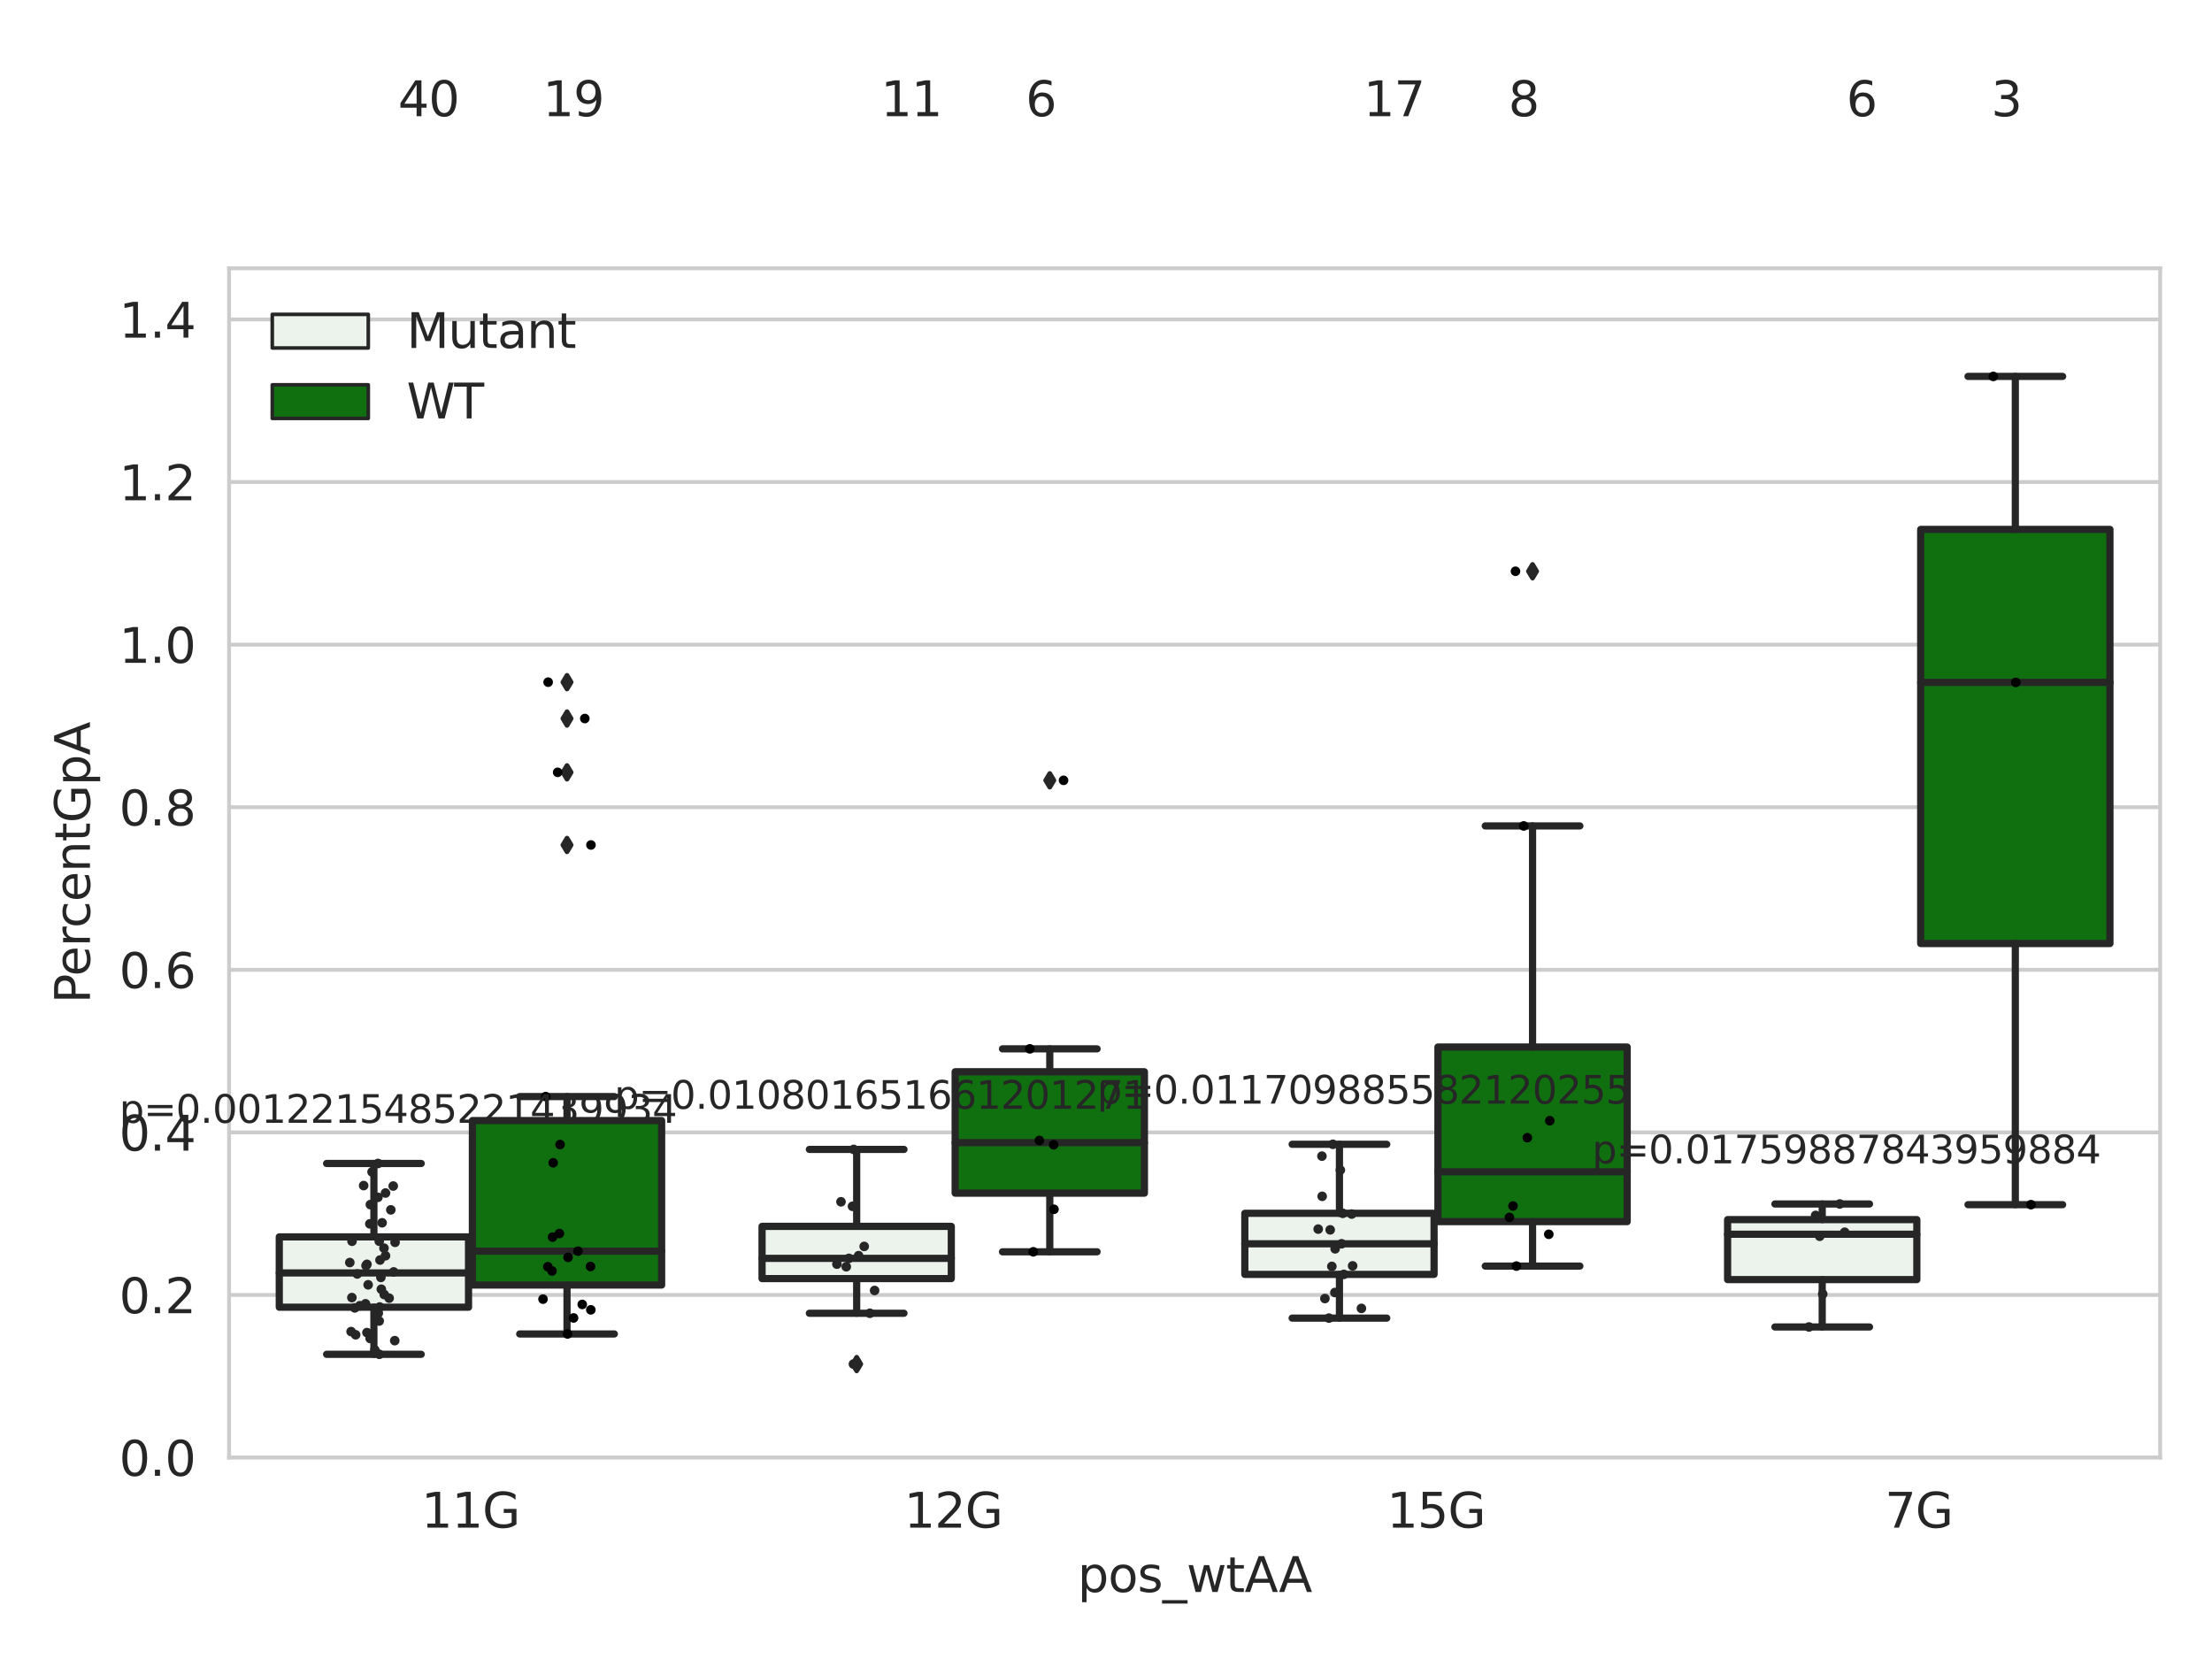 <?xml version="1.0" encoding="utf-8" standalone="no"?>
<!DOCTYPE svg PUBLIC "-//W3C//DTD SVG 1.1//EN"
  "http://www.w3.org/Graphics/SVG/1.1/DTD/svg11.dtd">
<svg xmlns:xlink="http://www.w3.org/1999/xlink" width="460.8pt" height="345.6pt" viewBox="0 0 460.8 345.6" xmlns="http://www.w3.org/2000/svg" version="1.1">
 <defs>
  <style type="text/css">*{stroke-linejoin: round; stroke-linecap: butt}</style>
 </defs>
 <g id="figure_1">
  <g id="patch_1">
   <path d="M 0 345.6 
L 460.8 345.6 
L 460.8 0 
L 0 0 
z
" style="fill: #ffffff"/>
  </g>
  <g id="axes_1">
   <g id="patch_2">
    <path d="M 47.72 303.64 
L 450 303.64 
L 450 55.89 
L 47.72 55.89 
z
" style="fill: #ffffff"/>
   </g>
   <g id="matplotlib.axis_1">
    <g id="xtick_1">
     <g id="text_1">
      <!-- 11G -->
      <g style="fill: #262626" transform="translate(87.768 318.238)scale(0.1 -0.1)">
       <defs>
        <path id="DejaVuSans-31" d="M 794 531 
L 1825 531 
L 1825 4091 
L 703 3866 
L 703 4441 
L 1819 4666 
L 2450 4666 
L 2450 531 
L 3481 531 
L 3481 0 
L 794 0 
L 794 531 
z
" transform="scale(0.016)"/>
        <path id="DejaVuSans-47" d="M 3809 666 
L 3809 1919 
L 2778 1919 
L 2778 2438 
L 4434 2438 
L 4434 434 
Q 4069 175 3628 42 
Q 3188 -91 2688 -91 
Q 1594 -91 976 548 
Q 359 1188 359 2328 
Q 359 3472 976 4111 
Q 1594 4750 2688 4750 
Q 3144 4750 3555 4637 
Q 3966 4525 4313 4306 
L 4313 3634 
Q 3963 3931 3569 4081 
Q 3175 4231 2741 4231 
Q 1884 4231 1454 3753 
Q 1025 3275 1025 2328 
Q 1025 1384 1454 906 
Q 1884 428 2741 428 
Q 3075 428 3337 486 
Q 3600 544 3809 666 
z
" transform="scale(0.016)"/>
       </defs>
       <use xlink:href="#DejaVuSans-31"/>
       <use xlink:href="#DejaVuSans-31" x="63.623"/>
       <use xlink:href="#DejaVuSans-47" x="127.246"/>
      </g>
     </g>
    </g>
    <g id="xtick_2">
     <g id="text_2">
      <!-- 12G -->
      <g style="fill: #262626" transform="translate(188.338 318.238)scale(0.1 -0.1)">
       <defs>
        <path id="DejaVuSans-32" d="M 1228 531 
L 3431 531 
L 3431 0 
L 469 0 
L 469 531 
Q 828 903 1448 1529 
Q 2069 2156 2228 2338 
Q 2531 2678 2651 2914 
Q 2772 3150 2772 3378 
Q 2772 3750 2511 3984 
Q 2250 4219 1831 4219 
Q 1534 4219 1204 4116 
Q 875 4013 500 3803 
L 500 4441 
Q 881 4594 1212 4672 
Q 1544 4750 1819 4750 
Q 2544 4750 2975 4387 
Q 3406 4025 3406 3419 
Q 3406 3131 3298 2873 
Q 3191 2616 2906 2266 
Q 2828 2175 2409 1742 
Q 1991 1309 1228 531 
z
" transform="scale(0.016)"/>
       </defs>
       <use xlink:href="#DejaVuSans-31"/>
       <use xlink:href="#DejaVuSans-32" x="63.623"/>
       <use xlink:href="#DejaVuSans-47" x="127.246"/>
      </g>
     </g>
    </g>
    <g id="xtick_3">
     <g id="text_3">
      <!-- 15G -->
      <g style="fill: #262626" transform="translate(288.908 318.238)scale(0.1 -0.1)">
       <defs>
        <path id="DejaVuSans-35" d="M 691 4666 
L 3169 4666 
L 3169 4134 
L 1269 4134 
L 1269 2991 
Q 1406 3038 1543 3061 
Q 1681 3084 1819 3084 
Q 2600 3084 3056 2656 
Q 3513 2228 3513 1497 
Q 3513 744 3044 326 
Q 2575 -91 1722 -91 
Q 1428 -91 1123 -41 
Q 819 9 494 109 
L 494 744 
Q 775 591 1075 516 
Q 1375 441 1709 441 
Q 2250 441 2565 725 
Q 2881 1009 2881 1497 
Q 2881 1984 2565 2268 
Q 2250 2553 1709 2553 
Q 1456 2553 1204 2497 
Q 953 2441 691 2322 
L 691 4666 
z
" transform="scale(0.016)"/>
       </defs>
       <use xlink:href="#DejaVuSans-31"/>
       <use xlink:href="#DejaVuSans-35" x="63.623"/>
       <use xlink:href="#DejaVuSans-47" x="127.246"/>
      </g>
     </g>
    </g>
    <g id="xtick_4">
     <g id="text_4">
      <!-- 7G -->
      <g style="fill: #262626" transform="translate(392.66 318.238)scale(0.1 -0.1)">
       <defs>
        <path id="DejaVuSans-37" d="M 525 4666 
L 3525 4666 
L 3525 4397 
L 1831 0 
L 1172 0 
L 2766 4134 
L 525 4134 
L 525 4666 
z
" transform="scale(0.016)"/>
       </defs>
       <use xlink:href="#DejaVuSans-37"/>
       <use xlink:href="#DejaVuSans-47" x="63.623"/>
      </g>
     </g>
    </g>
    <g id="text_5">
     <!-- pos_wtAA -->
     <g style="fill: #262626" transform="translate(224.494 331.638)scale(0.1 -0.1)">
      <defs>
       <path id="DejaVuSans-70" d="M 1159 525 
L 1159 -1331 
L 581 -1331 
L 581 3500 
L 1159 3500 
L 1159 2969 
Q 1341 3281 1617 3432 
Q 1894 3584 2278 3584 
Q 2916 3584 3314 3078 
Q 3713 2572 3713 1747 
Q 3713 922 3314 415 
Q 2916 -91 2278 -91 
Q 1894 -91 1617 61 
Q 1341 213 1159 525 
z
M 3116 1747 
Q 3116 2381 2855 2742 
Q 2594 3103 2138 3103 
Q 1681 3103 1420 2742 
Q 1159 2381 1159 1747 
Q 1159 1113 1420 752 
Q 1681 391 2138 391 
Q 2594 391 2855 752 
Q 3116 1113 3116 1747 
z
" transform="scale(0.016)"/>
       <path id="DejaVuSans-6f" d="M 1959 3097 
Q 1497 3097 1228 2736 
Q 959 2375 959 1747 
Q 959 1119 1226 758 
Q 1494 397 1959 397 
Q 2419 397 2687 759 
Q 2956 1122 2956 1747 
Q 2956 2369 2687 2733 
Q 2419 3097 1959 3097 
z
M 1959 3584 
Q 2709 3584 3137 3096 
Q 3566 2609 3566 1747 
Q 3566 888 3137 398 
Q 2709 -91 1959 -91 
Q 1206 -91 779 398 
Q 353 888 353 1747 
Q 353 2609 779 3096 
Q 1206 3584 1959 3584 
z
" transform="scale(0.016)"/>
       <path id="DejaVuSans-73" d="M 2834 3397 
L 2834 2853 
Q 2591 2978 2328 3040 
Q 2066 3103 1784 3103 
Q 1356 3103 1142 2972 
Q 928 2841 928 2578 
Q 928 2378 1081 2264 
Q 1234 2150 1697 2047 
L 1894 2003 
Q 2506 1872 2764 1633 
Q 3022 1394 3022 966 
Q 3022 478 2636 193 
Q 2250 -91 1575 -91 
Q 1294 -91 989 -36 
Q 684 19 347 128 
L 347 722 
Q 666 556 975 473 
Q 1284 391 1588 391 
Q 1994 391 2212 530 
Q 2431 669 2431 922 
Q 2431 1156 2273 1281 
Q 2116 1406 1581 1522 
L 1381 1569 
Q 847 1681 609 1914 
Q 372 2147 372 2553 
Q 372 3047 722 3315 
Q 1072 3584 1716 3584 
Q 2034 3584 2315 3537 
Q 2597 3491 2834 3397 
z
" transform="scale(0.016)"/>
       <path id="DejaVuSans-5f" d="M 3263 -1063 
L 3263 -1509 
L -63 -1509 
L -63 -1063 
L 3263 -1063 
z
" transform="scale(0.016)"/>
       <path id="DejaVuSans-77" d="M 269 3500 
L 844 3500 
L 1563 769 
L 2278 3500 
L 2956 3500 
L 3675 769 
L 4391 3500 
L 4966 3500 
L 4050 0 
L 3372 0 
L 2619 2869 
L 1863 0 
L 1184 0 
L 269 3500 
z
" transform="scale(0.016)"/>
       <path id="DejaVuSans-74" d="M 1172 4494 
L 1172 3500 
L 2356 3500 
L 2356 3053 
L 1172 3053 
L 1172 1153 
Q 1172 725 1289 603 
Q 1406 481 1766 481 
L 2356 481 
L 2356 0 
L 1766 0 
Q 1100 0 847 248 
Q 594 497 594 1153 
L 594 3053 
L 172 3053 
L 172 3500 
L 594 3500 
L 594 4494 
L 1172 4494 
z
" transform="scale(0.016)"/>
       <path id="DejaVuSans-41" d="M 2188 4044 
L 1331 1722 
L 3047 1722 
L 2188 4044 
z
M 1831 4666 
L 2547 4666 
L 4325 0 
L 3669 0 
L 3244 1197 
L 1141 1197 
L 716 0 
L 50 0 
L 1831 4666 
z
" transform="scale(0.016)"/>
      </defs>
      <use xlink:href="#DejaVuSans-70"/>
      <use xlink:href="#DejaVuSans-6f" x="63.477"/>
      <use xlink:href="#DejaVuSans-73" x="124.658"/>
      <use xlink:href="#DejaVuSans-5f" x="176.758"/>
      <use xlink:href="#DejaVuSans-77" x="226.758"/>
      <use xlink:href="#DejaVuSans-74" x="308.545"/>
      <use xlink:href="#DejaVuSans-41" x="347.754"/>
      <use xlink:href="#DejaVuSans-41" x="418.912"/>
     </g>
    </g>
   </g>
   <g id="matplotlib.axis_2">
    <g id="ytick_1">
     <g id="line2d_1">
      <path d="M 47.72 303.64 
L 450 303.64 
" clip-path="url(#pd966685621)" style="fill: none; stroke: #cccccc; stroke-width: 0.8; stroke-linecap: round"/>
     </g>
     <g id="text_6">
      <!-- 0.0 -->
      <g style="fill: #262626" transform="translate(24.817 307.439)scale(0.1 -0.1)">
       <defs>
        <path id="DejaVuSans-30" d="M 2034 4250 
Q 1547 4250 1301 3770 
Q 1056 3291 1056 2328 
Q 1056 1369 1301 889 
Q 1547 409 2034 409 
Q 2525 409 2770 889 
Q 3016 1369 3016 2328 
Q 3016 3291 2770 3770 
Q 2525 4250 2034 4250 
z
M 2034 4750 
Q 2819 4750 3233 4129 
Q 3647 3509 3647 2328 
Q 3647 1150 3233 529 
Q 2819 -91 2034 -91 
Q 1250 -91 836 529 
Q 422 1150 422 2328 
Q 422 3509 836 4129 
Q 1250 4750 2034 4750 
z
" transform="scale(0.016)"/>
        <path id="DejaVuSans-2e" d="M 684 794 
L 1344 794 
L 1344 0 
L 684 0 
L 684 794 
z
" transform="scale(0.016)"/>
       </defs>
       <use xlink:href="#DejaVuSans-30"/>
       <use xlink:href="#DejaVuSans-2e" x="63.623"/>
       <use xlink:href="#DejaVuSans-30" x="95.41"/>
      </g>
     </g>
    </g>
    <g id="ytick_2">
     <g id="line2d_2">
      <path d="M 47.72 269.769 
L 450 269.769 
" clip-path="url(#pd966685621)" style="fill: none; stroke: #cccccc; stroke-width: 0.8; stroke-linecap: round"/>
     </g>
     <g id="text_7">
      <!-- 0.2 -->
      <g style="fill: #262626" transform="translate(24.817 273.568)scale(0.1 -0.1)">
       <use xlink:href="#DejaVuSans-30"/>
       <use xlink:href="#DejaVuSans-2e" x="63.623"/>
       <use xlink:href="#DejaVuSans-32" x="95.41"/>
      </g>
     </g>
    </g>
    <g id="ytick_3">
     <g id="line2d_3">
      <path d="M 47.72 235.898 
L 450 235.898 
" clip-path="url(#pd966685621)" style="fill: none; stroke: #cccccc; stroke-width: 0.8; stroke-linecap: round"/>
     </g>
     <g id="text_8">
      <!-- 0.4 -->
      <g style="fill: #262626" transform="translate(24.817 239.697)scale(0.1 -0.1)">
       <defs>
        <path id="DejaVuSans-34" d="M 2419 4116 
L 825 1625 
L 2419 1625 
L 2419 4116 
z
M 2253 4666 
L 3047 4666 
L 3047 1625 
L 3713 1625 
L 3713 1100 
L 3047 1100 
L 3047 0 
L 2419 0 
L 2419 1100 
L 313 1100 
L 313 1709 
L 2253 4666 
z
" transform="scale(0.016)"/>
       </defs>
       <use xlink:href="#DejaVuSans-30"/>
       <use xlink:href="#DejaVuSans-2e" x="63.623"/>
       <use xlink:href="#DejaVuSans-34" x="95.41"/>
      </g>
     </g>
    </g>
    <g id="ytick_4">
     <g id="line2d_4">
      <path d="M 47.72 202.026 
L 450 202.026 
" clip-path="url(#pd966685621)" style="fill: none; stroke: #cccccc; stroke-width: 0.8; stroke-linecap: round"/>
     </g>
     <g id="text_9">
      <!-- 0.6 -->
      <g style="fill: #262626" transform="translate(24.817 205.826)scale(0.1 -0.1)">
       <defs>
        <path id="DejaVuSans-36" d="M 2113 2584 
Q 1688 2584 1439 2293 
Q 1191 2003 1191 1497 
Q 1191 994 1439 701 
Q 1688 409 2113 409 
Q 2538 409 2786 701 
Q 3034 994 3034 1497 
Q 3034 2003 2786 2293 
Q 2538 2584 2113 2584 
z
M 3366 4563 
L 3366 3988 
Q 3128 4100 2886 4159 
Q 2644 4219 2406 4219 
Q 1781 4219 1451 3797 
Q 1122 3375 1075 2522 
Q 1259 2794 1537 2939 
Q 1816 3084 2150 3084 
Q 2853 3084 3261 2657 
Q 3669 2231 3669 1497 
Q 3669 778 3244 343 
Q 2819 -91 2113 -91 
Q 1303 -91 875 529 
Q 447 1150 447 2328 
Q 447 3434 972 4092 
Q 1497 4750 2381 4750 
Q 2619 4750 2861 4703 
Q 3103 4656 3366 4563 
z
" transform="scale(0.016)"/>
       </defs>
       <use xlink:href="#DejaVuSans-30"/>
       <use xlink:href="#DejaVuSans-2e" x="63.623"/>
       <use xlink:href="#DejaVuSans-36" x="95.41"/>
      </g>
     </g>
    </g>
    <g id="ytick_5">
     <g id="line2d_5">
      <path d="M 47.72 168.155 
L 450 168.155 
" clip-path="url(#pd966685621)" style="fill: none; stroke: #cccccc; stroke-width: 0.8; stroke-linecap: round"/>
     </g>
     <g id="text_10">
      <!-- 0.8 -->
      <g style="fill: #262626" transform="translate(24.817 171.954)scale(0.1 -0.1)">
       <defs>
        <path id="DejaVuSans-38" d="M 2034 2216 
Q 1584 2216 1326 1975 
Q 1069 1734 1069 1313 
Q 1069 891 1326 650 
Q 1584 409 2034 409 
Q 2484 409 2743 651 
Q 3003 894 3003 1313 
Q 3003 1734 2745 1975 
Q 2488 2216 2034 2216 
z
M 1403 2484 
Q 997 2584 770 2862 
Q 544 3141 544 3541 
Q 544 4100 942 4425 
Q 1341 4750 2034 4750 
Q 2731 4750 3128 4425 
Q 3525 4100 3525 3541 
Q 3525 3141 3298 2862 
Q 3072 2584 2669 2484 
Q 3125 2378 3379 2068 
Q 3634 1759 3634 1313 
Q 3634 634 3220 271 
Q 2806 -91 2034 -91 
Q 1263 -91 848 271 
Q 434 634 434 1313 
Q 434 1759 690 2068 
Q 947 2378 1403 2484 
z
M 1172 3481 
Q 1172 3119 1398 2916 
Q 1625 2713 2034 2713 
Q 2441 2713 2670 2916 
Q 2900 3119 2900 3481 
Q 2900 3844 2670 4047 
Q 2441 4250 2034 4250 
Q 1625 4250 1398 4047 
Q 1172 3844 1172 3481 
z
" transform="scale(0.016)"/>
       </defs>
       <use xlink:href="#DejaVuSans-30"/>
       <use xlink:href="#DejaVuSans-2e" x="63.623"/>
       <use xlink:href="#DejaVuSans-38" x="95.41"/>
      </g>
     </g>
    </g>
    <g id="ytick_6">
     <g id="line2d_6">
      <path d="M 47.72 134.284 
L 450 134.284 
" clip-path="url(#pd966685621)" style="fill: none; stroke: #cccccc; stroke-width: 0.8; stroke-linecap: round"/>
     </g>
     <g id="text_11">
      <!-- 1.0 -->
      <g style="fill: #262626" transform="translate(24.817 138.083)scale(0.1 -0.1)">
       <use xlink:href="#DejaVuSans-31"/>
       <use xlink:href="#DejaVuSans-2e" x="63.623"/>
       <use xlink:href="#DejaVuSans-30" x="95.41"/>
      </g>
     </g>
    </g>
    <g id="ytick_7">
     <g id="line2d_7">
      <path d="M 47.72 100.413 
L 450 100.413 
" clip-path="url(#pd966685621)" style="fill: none; stroke: #cccccc; stroke-width: 0.8; stroke-linecap: round"/>
     </g>
     <g id="text_12">
      <!-- 1.2 -->
      <g style="fill: #262626" transform="translate(24.817 104.212)scale(0.1 -0.1)">
       <use xlink:href="#DejaVuSans-31"/>
       <use xlink:href="#DejaVuSans-2e" x="63.623"/>
       <use xlink:href="#DejaVuSans-32" x="95.41"/>
      </g>
     </g>
    </g>
    <g id="ytick_8">
     <g id="line2d_8">
      <path d="M 47.72 66.542 
L 450 66.542 
" clip-path="url(#pd966685621)" style="fill: none; stroke: #cccccc; stroke-width: 0.8; stroke-linecap: round"/>
     </g>
     <g id="text_13">
      <!-- 1.4 -->
      <g style="fill: #262626" transform="translate(24.817 70.341)scale(0.1 -0.1)">
       <use xlink:href="#DejaVuSans-31"/>
       <use xlink:href="#DejaVuSans-2e" x="63.623"/>
       <use xlink:href="#DejaVuSans-34" x="95.41"/>
      </g>
     </g>
    </g>
    <g id="text_14">
     <!-- PercentGpA -->
     <g style="fill: #262626" transform="translate(18.737 209.041)rotate(-90)scale(0.1 -0.1)">
      <defs>
       <path id="DejaVuSans-50" d="M 1259 4147 
L 1259 2394 
L 2053 2394 
Q 2494 2394 2734 2622 
Q 2975 2850 2975 3272 
Q 2975 3691 2734 3919 
Q 2494 4147 2053 4147 
L 1259 4147 
z
M 628 4666 
L 2053 4666 
Q 2838 4666 3239 4311 
Q 3641 3956 3641 3272 
Q 3641 2581 3239 2228 
Q 2838 1875 2053 1875 
L 1259 1875 
L 1259 0 
L 628 0 
L 628 4666 
z
" transform="scale(0.016)"/>
       <path id="DejaVuSans-65" d="M 3597 1894 
L 3597 1613 
L 953 1613 
Q 991 1019 1311 708 
Q 1631 397 2203 397 
Q 2534 397 2845 478 
Q 3156 559 3463 722 
L 3463 178 
Q 3153 47 2828 -22 
Q 2503 -91 2169 -91 
Q 1331 -91 842 396 
Q 353 884 353 1716 
Q 353 2575 817 3079 
Q 1281 3584 2069 3584 
Q 2775 3584 3186 3129 
Q 3597 2675 3597 1894 
z
M 3022 2063 
Q 3016 2534 2758 2815 
Q 2500 3097 2075 3097 
Q 1594 3097 1305 2825 
Q 1016 2553 972 2059 
L 3022 2063 
z
" transform="scale(0.016)"/>
       <path id="DejaVuSans-72" d="M 2631 2963 
Q 2534 3019 2420 3045 
Q 2306 3072 2169 3072 
Q 1681 3072 1420 2755 
Q 1159 2438 1159 1844 
L 1159 0 
L 581 0 
L 581 3500 
L 1159 3500 
L 1159 2956 
Q 1341 3275 1631 3429 
Q 1922 3584 2338 3584 
Q 2397 3584 2469 3576 
Q 2541 3569 2628 3553 
L 2631 2963 
z
" transform="scale(0.016)"/>
       <path id="DejaVuSans-63" d="M 3122 3366 
L 3122 2828 
Q 2878 2963 2633 3030 
Q 2388 3097 2138 3097 
Q 1578 3097 1268 2742 
Q 959 2388 959 1747 
Q 959 1106 1268 751 
Q 1578 397 2138 397 
Q 2388 397 2633 464 
Q 2878 531 3122 666 
L 3122 134 
Q 2881 22 2623 -34 
Q 2366 -91 2075 -91 
Q 1284 -91 818 406 
Q 353 903 353 1747 
Q 353 2603 823 3093 
Q 1294 3584 2113 3584 
Q 2378 3584 2631 3529 
Q 2884 3475 3122 3366 
z
" transform="scale(0.016)"/>
       <path id="DejaVuSans-6e" d="M 3513 2113 
L 3513 0 
L 2938 0 
L 2938 2094 
Q 2938 2591 2744 2837 
Q 2550 3084 2163 3084 
Q 1697 3084 1428 2787 
Q 1159 2491 1159 1978 
L 1159 0 
L 581 0 
L 581 3500 
L 1159 3500 
L 1159 2956 
Q 1366 3272 1645 3428 
Q 1925 3584 2291 3584 
Q 2894 3584 3203 3211 
Q 3513 2838 3513 2113 
z
" transform="scale(0.016)"/>
      </defs>
      <use xlink:href="#DejaVuSans-50"/>
      <use xlink:href="#DejaVuSans-65" x="56.678"/>
      <use xlink:href="#DejaVuSans-72" x="118.201"/>
      <use xlink:href="#DejaVuSans-63" x="157.064"/>
      <use xlink:href="#DejaVuSans-65" x="212.045"/>
      <use xlink:href="#DejaVuSans-6e" x="273.568"/>
      <use xlink:href="#DejaVuSans-74" x="336.947"/>
      <use xlink:href="#DejaVuSans-47" x="376.156"/>
      <use xlink:href="#DejaVuSans-70" x="453.646"/>
      <use xlink:href="#DejaVuSans-41" x="517.123"/>
     </g>
    </g>
   </g>
   <g id="patch_3">
    <path d="M 58.179 272.319 
L 97.603 272.319 
L 97.603 257.662 
L 58.179 257.662 
L 58.179 272.319 
z
" clip-path="url(#pd966685621)" style="fill: #ecf2ec; stroke: #262626; stroke-width: 1.5; stroke-linejoin: miter"/>
   </g>
   <g id="patch_4">
    <path d="M 98.407 267.696 
L 137.831 267.696 
L 137.831 233.433 
L 98.407 233.433 
L 98.407 267.696 
z
" clip-path="url(#pd966685621)" style="fill: #107010; stroke: #262626; stroke-width: 1.5; stroke-linejoin: miter"/>
   </g>
   <g id="patch_5">
    <path d="M 158.749 266.359 
L 198.173 266.359 
L 198.173 255.474 
L 158.749 255.474 
L 158.749 266.359 
z
" clip-path="url(#pd966685621)" style="fill: #ecf2ec; stroke: #262626; stroke-width: 1.5; stroke-linejoin: miter"/>
   </g>
   <g id="patch_6">
    <path d="M 198.977 248.556 
L 238.401 248.556 
L 238.401 223.267 
L 198.977 223.267 
L 198.977 248.556 
z
" clip-path="url(#pd966685621)" style="fill: #107010; stroke: #262626; stroke-width: 1.5; stroke-linejoin: miter"/>
   </g>
   <g id="patch_7">
    <path d="M 259.319 265.478 
L 298.743 265.478 
L 298.743 252.757 
L 259.319 252.757 
L 259.319 265.478 
z
" clip-path="url(#pd966685621)" style="fill: #ecf2ec; stroke: #262626; stroke-width: 1.5; stroke-linejoin: miter"/>
   </g>
   <g id="patch_8">
    <path d="M 299.547 254.487 
L 338.971 254.487 
L 338.971 218.115 
L 299.547 218.115 
L 299.547 254.487 
z
" clip-path="url(#pd966685621)" style="fill: #107010; stroke: #262626; stroke-width: 1.5; stroke-linejoin: miter"/>
   </g>
   <g id="patch_9">
    <path d="M 359.889 266.564 
L 399.313 266.564 
L 399.313 254.068 
L 359.889 254.068 
L 359.889 266.564 
z
" clip-path="url(#pd966685621)" style="fill: #ecf2ec; stroke: #262626; stroke-width: 1.5; stroke-linejoin: miter"/>
   </g>
   <g id="patch_10">
    <path d="M 400.117 196.556 
L 439.541 196.556 
L 439.541 110.285 
L 400.117 110.285 
L 400.117 196.556 
z
" clip-path="url(#pd966685621)" style="fill: #107010; stroke: #262626; stroke-width: 1.5; stroke-linejoin: miter"/>
   </g>
   <g id="patch_11">
    <path d="M 98.005 303.64 
L 98.005 303.64 
L 98.005 303.64 
L 98.005 303.64 
z
" clip-path="url(#pd966685621)" style="fill: #ecf2ec; stroke: #262626; stroke-width: 0.75; stroke-linejoin: miter"/>
   </g>
   <g id="patch_12">
    <path d="M 98.005 303.64 
L 98.005 303.64 
L 98.005 303.64 
L 98.005 303.64 
z
" clip-path="url(#pd966685621)" style="fill: #107010; stroke: #262626; stroke-width: 0.75; stroke-linejoin: miter"/>
   </g>
   <g id="PathCollection_1"/>
   <g id="PathCollection_2"/>
   <g id="line2d_9">
    <path d="M 77.891 272.319 
L 77.891 282.127 
" clip-path="url(#pd966685621)" style="fill: none; stroke: #262626; stroke-width: 1.5; stroke-linecap: round"/>
   </g>
   <g id="line2d_10">
    <path d="M 77.891 257.662 
L 77.891 242.375 
" clip-path="url(#pd966685621)" style="fill: none; stroke: #262626; stroke-width: 1.5; stroke-linecap: round"/>
   </g>
   <g id="line2d_11">
    <path d="M 68.035 282.127 
L 87.747 282.127 
" clip-path="url(#pd966685621)" style="fill: none; stroke: #262626; stroke-width: 1.5; stroke-linecap: round"/>
   </g>
   <g id="line2d_12">
    <path d="M 68.035 242.375 
L 87.747 242.375 
" clip-path="url(#pd966685621)" style="fill: none; stroke: #262626; stroke-width: 1.5; stroke-linecap: round"/>
   </g>
   <g id="line2d_13"/>
   <g id="line2d_14">
    <path d="M 118.119 267.696 
L 118.119 277.888 
" clip-path="url(#pd966685621)" style="fill: none; stroke: #262626; stroke-width: 1.5; stroke-linecap: round"/>
   </g>
   <g id="line2d_15">
    <path d="M 118.119 233.433 
L 118.119 228.439 
" clip-path="url(#pd966685621)" style="fill: none; stroke: #262626; stroke-width: 1.5; stroke-linecap: round"/>
   </g>
   <g id="line2d_16">
    <path d="M 108.263 277.888 
L 127.975 277.888 
" clip-path="url(#pd966685621)" style="fill: none; stroke: #262626; stroke-width: 1.5; stroke-linecap: round"/>
   </g>
   <g id="line2d_17">
    <path d="M 108.263 228.439 
L 127.975 228.439 
" clip-path="url(#pd966685621)" style="fill: none; stroke: #262626; stroke-width: 1.5; stroke-linecap: round"/>
   </g>
   <g id="line2d_18">
    <defs>
     <path id="m085d1d7d01" d="M -0 1.414 
L 0.849 0 
L 0 -1.414 
L -0.849 -0 
z
" style="stroke: #262626; stroke-linejoin: miter"/>
    </defs>
    <g clip-path="url(#pd966685621)">
     <use xlink:href="#m085d1d7d01" x="118.119" y="160.893" style="fill: #262626; stroke: #262626; stroke-linejoin: miter"/>
     <use xlink:href="#m085d1d7d01" x="118.119" y="176.023" style="fill: #262626; stroke: #262626; stroke-linejoin: miter"/>
     <use xlink:href="#m085d1d7d01" x="118.119" y="142.107" style="fill: #262626; stroke: #262626; stroke-linejoin: miter"/>
     <use xlink:href="#m085d1d7d01" x="118.119" y="149.685" style="fill: #262626; stroke: #262626; stroke-linejoin: miter"/>
    </g>
   </g>
   <g id="line2d_19">
    <path d="M 178.461 266.359 
L 178.461 273.576 
" clip-path="url(#pd966685621)" style="fill: none; stroke: #262626; stroke-width: 1.5; stroke-linecap: round"/>
   </g>
   <g id="line2d_20">
    <path d="M 178.461 255.474 
L 178.461 239.445 
" clip-path="url(#pd966685621)" style="fill: none; stroke: #262626; stroke-width: 1.5; stroke-linecap: round"/>
   </g>
   <g id="line2d_21">
    <path d="M 168.605 273.576 
L 188.317 273.576 
" clip-path="url(#pd966685621)" style="fill: none; stroke: #262626; stroke-width: 1.5; stroke-linecap: round"/>
   </g>
   <g id="line2d_22">
    <path d="M 168.605 239.445 
L 188.317 239.445 
" clip-path="url(#pd966685621)" style="fill: none; stroke: #262626; stroke-width: 1.5; stroke-linecap: round"/>
   </g>
   <g id="line2d_23">
    <g clip-path="url(#pd966685621)">
     <use xlink:href="#m085d1d7d01" x="178.461" y="284.16" style="fill: #262626; stroke: #262626; stroke-linejoin: miter"/>
    </g>
   </g>
   <g id="line2d_24">
    <path d="M 218.689 248.556 
L 218.689 260.773 
" clip-path="url(#pd966685621)" style="fill: none; stroke: #262626; stroke-width: 1.5; stroke-linecap: round"/>
   </g>
   <g id="line2d_25">
    <path d="M 218.689 223.267 
L 218.689 218.497 
" clip-path="url(#pd966685621)" style="fill: none; stroke: #262626; stroke-width: 1.5; stroke-linecap: round"/>
   </g>
   <g id="line2d_26">
    <path d="M 208.833 260.773 
L 228.545 260.773 
" clip-path="url(#pd966685621)" style="fill: none; stroke: #262626; stroke-width: 1.5; stroke-linecap: round"/>
   </g>
   <g id="line2d_27">
    <path d="M 208.833 218.497 
L 228.545 218.497 
" clip-path="url(#pd966685621)" style="fill: none; stroke: #262626; stroke-width: 1.5; stroke-linecap: round"/>
   </g>
   <g id="line2d_28">
    <g clip-path="url(#pd966685621)">
     <use xlink:href="#m085d1d7d01" x="218.689" y="162.558" style="fill: #262626; stroke: #262626; stroke-linejoin: miter"/>
    </g>
   </g>
   <g id="line2d_29">
    <path d="M 279.031 265.478 
L 279.031 274.587 
" clip-path="url(#pd966685621)" style="fill: none; stroke: #262626; stroke-width: 1.5; stroke-linecap: round"/>
   </g>
   <g id="line2d_30">
    <path d="M 279.031 252.757 
L 279.031 238.376 
" clip-path="url(#pd966685621)" style="fill: none; stroke: #262626; stroke-width: 1.5; stroke-linecap: round"/>
   </g>
   <g id="line2d_31">
    <path d="M 269.175 274.587 
L 288.887 274.587 
" clip-path="url(#pd966685621)" style="fill: none; stroke: #262626; stroke-width: 1.5; stroke-linecap: round"/>
   </g>
   <g id="line2d_32">
    <path d="M 269.175 238.376 
L 288.887 238.376 
" clip-path="url(#pd966685621)" style="fill: none; stroke: #262626; stroke-width: 1.5; stroke-linecap: round"/>
   </g>
   <g id="line2d_33"/>
   <g id="line2d_34">
    <path d="M 319.259 254.487 
L 319.259 263.748 
" clip-path="url(#pd966685621)" style="fill: none; stroke: #262626; stroke-width: 1.5; stroke-linecap: round"/>
   </g>
   <g id="line2d_35">
    <path d="M 319.259 218.115 
L 319.259 172.057 
" clip-path="url(#pd966685621)" style="fill: none; stroke: #262626; stroke-width: 1.5; stroke-linecap: round"/>
   </g>
   <g id="line2d_36">
    <path d="M 309.403 263.748 
L 329.115 263.748 
" clip-path="url(#pd966685621)" style="fill: none; stroke: #262626; stroke-width: 1.5; stroke-linecap: round"/>
   </g>
   <g id="line2d_37">
    <path d="M 309.403 172.057 
L 329.115 172.057 
" clip-path="url(#pd966685621)" style="fill: none; stroke: #262626; stroke-width: 1.5; stroke-linecap: round"/>
   </g>
   <g id="line2d_38">
    <g clip-path="url(#pd966685621)">
     <use xlink:href="#m085d1d7d01" x="319.259" y="119.005" style="fill: #262626; stroke: #262626; stroke-linejoin: miter"/>
    </g>
   </g>
   <g id="line2d_39">
    <path d="M 379.601 266.564 
L 379.601 276.43 
" clip-path="url(#pd966685621)" style="fill: none; stroke: #262626; stroke-width: 1.5; stroke-linecap: round"/>
   </g>
   <g id="line2d_40">
    <path d="M 379.601 254.068 
L 379.601 250.813 
" clip-path="url(#pd966685621)" style="fill: none; stroke: #262626; stroke-width: 1.5; stroke-linecap: round"/>
   </g>
   <g id="line2d_41">
    <path d="M 369.745 276.43 
L 389.457 276.43 
" clip-path="url(#pd966685621)" style="fill: none; stroke: #262626; stroke-width: 1.5; stroke-linecap: round"/>
   </g>
   <g id="line2d_42">
    <path d="M 369.745 250.813 
L 389.457 250.813 
" clip-path="url(#pd966685621)" style="fill: none; stroke: #262626; stroke-width: 1.5; stroke-linecap: round"/>
   </g>
   <g id="line2d_43"/>
   <g id="line2d_44">
    <path d="M 419.829 196.556 
L 419.829 250.954 
" clip-path="url(#pd966685621)" style="fill: none; stroke: #262626; stroke-width: 1.5; stroke-linecap: round"/>
   </g>
   <g id="line2d_45">
    <path d="M 419.829 110.285 
L 419.829 78.412 
" clip-path="url(#pd966685621)" style="fill: none; stroke: #262626; stroke-width: 1.5; stroke-linecap: round"/>
   </g>
   <g id="line2d_46">
    <path d="M 409.973 250.954 
L 429.685 250.954 
" clip-path="url(#pd966685621)" style="fill: none; stroke: #262626; stroke-width: 1.5; stroke-linecap: round"/>
   </g>
   <g id="line2d_47">
    <path d="M 409.973 78.412 
L 429.685 78.412 
" clip-path="url(#pd966685621)" style="fill: none; stroke: #262626; stroke-width: 1.5; stroke-linecap: round"/>
   </g>
   <g id="line2d_48"/>
   <g id="line2d_49">
    <path d="M 58.179 265.176 
L 97.603 265.176 
" clip-path="url(#pd966685621)" style="fill: none; stroke: #262626; stroke-width: 1.5; stroke-linecap: round"/>
   </g>
   <g id="line2d_50">
    <path d="M 98.407 260.637 
L 137.831 260.637 
" clip-path="url(#pd966685621)" style="fill: none; stroke: #262626; stroke-width: 1.5; stroke-linecap: round"/>
   </g>
   <g id="line2d_51">
    <path d="M 158.749 262.139 
L 198.173 262.139 
" clip-path="url(#pd966685621)" style="fill: none; stroke: #262626; stroke-width: 1.5; stroke-linecap: round"/>
   </g>
   <g id="line2d_52">
    <path d="M 198.977 238.026 
L 238.401 238.026 
" clip-path="url(#pd966685621)" style="fill: none; stroke: #262626; stroke-width: 1.5; stroke-linecap: round"/>
   </g>
   <g id="line2d_53">
    <path d="M 259.319 259.103 
L 298.743 259.103 
" clip-path="url(#pd966685621)" style="fill: none; stroke: #262626; stroke-width: 1.5; stroke-linecap: round"/>
   </g>
   <g id="line2d_54">
    <path d="M 299.547 244.116 
L 338.971 244.116 
" clip-path="url(#pd966685621)" style="fill: none; stroke: #262626; stroke-width: 1.5; stroke-linecap: round"/>
   </g>
   <g id="line2d_55">
    <path d="M 359.889 257.118 
L 399.313 257.118 
" clip-path="url(#pd966685621)" style="fill: none; stroke: #262626; stroke-width: 1.5; stroke-linecap: round"/>
   </g>
   <g id="line2d_56">
    <path d="M 400.117 142.158 
L 439.541 142.158 
" clip-path="url(#pd966685621)" style="fill: none; stroke: #262626; stroke-width: 1.5; stroke-linecap: round"/>
   </g>
   <g id="patch_13">
    <path d="M 47.72 303.64 
L 47.72 55.89 
" style="fill: none; stroke: #cccccc; stroke-width: 0.8; stroke-linejoin: miter; stroke-linecap: square"/>
   </g>
   <g id="patch_14">
    <path d="M 450 303.64 
L 450 55.89 
" style="fill: none; stroke: #cccccc; stroke-width: 0.8; stroke-linejoin: miter; stroke-linecap: square"/>
   </g>
   <g id="patch_15">
    <path d="M 47.72 303.64 
L 450 303.64 
" style="fill: none; stroke: #cccccc; stroke-width: 0.8; stroke-linejoin: miter; stroke-linecap: square"/>
   </g>
   <g id="patch_16">
    <path d="M 47.72 55.89 
L 450 55.89 
" style="fill: none; stroke: #cccccc; stroke-width: 0.8; stroke-linejoin: miter; stroke-linecap: square"/>
   </g>
   <g id="PathCollection_3">
    <defs>
     <path id="C0_0_6a9874e7db" d="M 0 1 
C 0.265 1 0.52 0.895 0.707 0.707 
C 0.895 0.52 1 0.265 1 -0 
C 1 -0.265 0.895 -0.52 0.707 -0.707 
C 0.52 -0.895 0.265 -1 0 -1 
C -0.265 -1 -0.52 -0.895 -0.707 -0.707 
C -0.895 -0.52 -1 -0.265 -1 0 
C -1 0.265 -0.895 0.52 -0.707 0.707 
C -0.52 0.895 -0.265 1 0 1 
z
"/>
    </defs>
    <g clip-path="url(#pd966685621)">
     <use xlink:href="#C0_0_6a9874e7db" x="76.692" y="267.65" style="fill: #262626"/>
    </g>
    <g clip-path="url(#pd966685621)">
     <use xlink:href="#C0_0_6a9874e7db" x="72.871" y="263.01" style="fill: #262626"/>
    </g>
    <g clip-path="url(#pd966685621)">
     <use xlink:href="#C0_0_6a9874e7db" x="73.913" y="272.462" style="fill: #262626"/>
    </g>
    <g clip-path="url(#pd966685621)">
     <use xlink:href="#C0_0_6a9874e7db" x="79.344" y="266.111" style="fill: #262626"/>
    </g>
    <g clip-path="url(#pd966685621)">
     <use xlink:href="#C0_0_6a9874e7db" x="79.6" y="254.729" style="fill: #262626"/>
    </g>
    <g clip-path="url(#pd966685621)">
     <use xlink:href="#C0_0_6a9874e7db" x="73.301" y="270.312" style="fill: #262626"/>
    </g>
    <g clip-path="url(#pd966685621)">
     <use xlink:href="#C0_0_6a9874e7db" x="79.439" y="268.57" style="fill: #262626"/>
    </g>
    <g clip-path="url(#pd966685621)">
     <use xlink:href="#C0_0_6a9874e7db" x="79.022" y="282.127" style="fill: #262626"/>
    </g>
    <g clip-path="url(#pd966685621)">
     <use xlink:href="#C0_0_6a9874e7db" x="79.989" y="260.008" style="fill: #262626"/>
    </g>
    <g clip-path="url(#pd966685621)">
     <use xlink:href="#C0_0_6a9874e7db" x="82.3" y="258.798" style="fill: #262626"/>
    </g>
    <g clip-path="url(#pd966685621)">
     <use xlink:href="#C0_0_6a9874e7db" x="79.007" y="258.567" style="fill: #262626"/>
    </g>
    <g clip-path="url(#pd966685621)">
     <use xlink:href="#C0_0_6a9874e7db" x="80.311" y="261.594" style="fill: #262626"/>
    </g>
    <g clip-path="url(#pd966685621)">
     <use xlink:href="#C0_0_6a9874e7db" x="74.418" y="265.389" style="fill: #262626"/>
    </g>
    <g clip-path="url(#pd966685621)">
     <use xlink:href="#C0_0_6a9874e7db" x="74.948" y="272.007" style="fill: #262626"/>
    </g>
    <g clip-path="url(#pd966685621)">
     <use xlink:href="#C0_0_6a9874e7db" x="75.757" y="246.978" style="fill: #262626"/>
    </g>
    <g clip-path="url(#pd966685621)">
     <use xlink:href="#C0_0_6a9874e7db" x="78.804" y="273.559" style="fill: #262626"/>
    </g>
    <g clip-path="url(#pd966685621)">
     <use xlink:href="#C0_0_6a9874e7db" x="79.164" y="262.487" style="fill: #262626"/>
    </g>
    <g clip-path="url(#pd966685621)">
     <use xlink:href="#C0_0_6a9874e7db" x="81.067" y="270.429" style="fill: #262626"/>
    </g>
    <g clip-path="url(#pd966685621)">
     <use xlink:href="#C0_0_6a9874e7db" x="79.097" y="272.271" style="fill: #262626"/>
    </g>
    <g clip-path="url(#pd966685621)">
     <use xlink:href="#C0_0_6a9874e7db" x="77.044" y="254.948" style="fill: #262626"/>
    </g>
    <g clip-path="url(#pd966685621)">
     <use xlink:href="#C0_0_6a9874e7db" x="78.729" y="249.425" style="fill: #262626"/>
    </g>
    <g clip-path="url(#pd966685621)">
     <use xlink:href="#C0_0_6a9874e7db" x="77.111" y="278.828" style="fill: #262626"/>
    </g>
    <g clip-path="url(#pd966685621)">
     <use xlink:href="#C0_0_6a9874e7db" x="76.441" y="263.381" style="fill: #262626"/>
    </g>
    <g clip-path="url(#pd966685621)">
     <use xlink:href="#C0_0_6a9874e7db" x="78.992" y="275.194" style="fill: #262626"/>
    </g>
    <g clip-path="url(#pd966685621)">
     <use xlink:href="#C0_0_6a9874e7db" x="73.331" y="258.573" style="fill: #262626"/>
    </g>
    <g clip-path="url(#pd966685621)">
     <use xlink:href="#C0_0_6a9874e7db" x="82.011" y="264.963" style="fill: #262626"/>
    </g>
    <g clip-path="url(#pd966685621)">
     <use xlink:href="#C0_0_6a9874e7db" x="80.309" y="248.53" style="fill: #262626"/>
    </g>
    <g clip-path="url(#pd966685621)">
     <use xlink:href="#C0_0_6a9874e7db" x="74.09" y="278.058" style="fill: #262626"/>
    </g>
    <g clip-path="url(#pd966685621)">
     <use xlink:href="#C0_0_6a9874e7db" x="76.149" y="271.601" style="fill: #262626"/>
    </g>
    <g clip-path="url(#pd966685621)">
     <use xlink:href="#C0_0_6a9874e7db" x="80.044" y="269.673" style="fill: #262626"/>
    </g>
    <g clip-path="url(#pd966685621)">
     <use xlink:href="#C0_0_6a9874e7db" x="76.25" y="263.654" style="fill: #262626"/>
    </g>
    <g clip-path="url(#pd966685621)">
     <use xlink:href="#C0_0_6a9874e7db" x="81.416" y="252.037" style="fill: #262626"/>
    </g>
    <g clip-path="url(#pd966685621)">
     <use xlink:href="#C0_0_6a9874e7db" x="77.156" y="250.942" style="fill: #262626"/>
    </g>
    <g clip-path="url(#pd966685621)">
     <use xlink:href="#C0_0_6a9874e7db" x="77.509" y="244.127" style="fill: #262626"/>
    </g>
    <g clip-path="url(#pd966685621)">
     <use xlink:href="#C0_0_6a9874e7db" x="78.093" y="281.239" style="fill: #262626"/>
    </g>
    <g clip-path="url(#pd966685621)">
     <use xlink:href="#C0_0_6a9874e7db" x="73.141" y="277.392" style="fill: #262626"/>
    </g>
    <g clip-path="url(#pd966685621)">
     <use xlink:href="#C0_0_6a9874e7db" x="81.916" y="247.073" style="fill: #262626"/>
    </g>
    <g clip-path="url(#pd966685621)">
     <use xlink:href="#C0_0_6a9874e7db" x="78.747" y="242.375" style="fill: #262626"/>
    </g>
    <g clip-path="url(#pd966685621)">
     <use xlink:href="#C0_0_6a9874e7db" x="76.445" y="277.603" style="fill: #262626"/>
    </g>
    <g clip-path="url(#pd966685621)">
     <use xlink:href="#C0_0_6a9874e7db" x="82.234" y="279.282" style="fill: #262626"/>
    </g>
   </g>
   <g id="PathCollection_4">
    <defs>
     <path id="C1_0_20cecb8467" d="M 0 1 
C 0.265 1 0.52 0.895 0.707 0.707 
C 0.895 0.52 1 0.265 1 -0 
C 1 -0.265 0.895 -0.52 0.707 -0.707 
C 0.52 -0.895 0.265 -1 0 -1 
C -0.265 -1 -0.52 -0.895 -0.707 -0.707 
C -0.895 -0.52 -1 -0.265 -1 0 
C -1 0.265 -0.895 0.52 -0.707 0.707 
C -0.52 0.895 -0.265 1 0 1 
z
"/>
    </defs>
    <g clip-path="url(#pd966685621)">
     <use xlink:href="#C1_0_20cecb8467" x="116.171" y="160.893"/>
    </g>
    <g clip-path="url(#pd966685621)">
     <use xlink:href="#C1_0_20cecb8467" x="116.53" y="256.964"/>
    </g>
    <g clip-path="url(#pd966685621)">
     <use xlink:href="#C1_0_20cecb8467" x="123.015" y="263.839"/>
    </g>
    <g clip-path="url(#pd966685621)">
     <use xlink:href="#C1_0_20cecb8467" x="114.128" y="263.879"/>
    </g>
    <g clip-path="url(#pd966685621)">
     <use xlink:href="#C1_0_20cecb8467" x="123.105" y="176.023"/>
    </g>
    <g clip-path="url(#pd966685621)">
     <use xlink:href="#C1_0_20cecb8467" x="115.234" y="242.229"/>
    </g>
    <g clip-path="url(#pd966685621)">
     <use xlink:href="#C1_0_20cecb8467" x="113.689" y="228.439"/>
    </g>
    <g clip-path="url(#pd966685621)">
     <use xlink:href="#C1_0_20cecb8467" x="120.407" y="260.637"/>
    </g>
    <g clip-path="url(#pd966685621)">
     <use xlink:href="#C1_0_20cecb8467" x="116.667" y="238.427"/>
    </g>
    <g clip-path="url(#pd966685621)">
     <use xlink:href="#C1_0_20cecb8467" x="118.235" y="277.888"/>
    </g>
    <g clip-path="url(#pd966685621)">
     <use xlink:href="#C1_0_20cecb8467" x="115.106" y="257.71"/>
    </g>
    <g clip-path="url(#pd966685621)">
     <use xlink:href="#C1_0_20cecb8467" x="114.188" y="142.107"/>
    </g>
    <g clip-path="url(#pd966685621)">
     <use xlink:href="#C1_0_20cecb8467" x="121.293" y="271.739"/>
    </g>
    <g clip-path="url(#pd966685621)">
     <use xlink:href="#C1_0_20cecb8467" x="113.12" y="270.631"/>
    </g>
    <g clip-path="url(#pd966685621)">
     <use xlink:href="#C1_0_20cecb8467" x="115.001" y="264.761"/>
    </g>
    <g clip-path="url(#pd966685621)">
     <use xlink:href="#C1_0_20cecb8467" x="119.479" y="274.551"/>
    </g>
    <g clip-path="url(#pd966685621)">
     <use xlink:href="#C1_0_20cecb8467" x="123.08" y="272.862"/>
    </g>
    <g clip-path="url(#pd966685621)">
     <use xlink:href="#C1_0_20cecb8467" x="118.339" y="261.934"/>
    </g>
    <g clip-path="url(#pd966685621)">
     <use xlink:href="#C1_0_20cecb8467" x="121.827" y="149.685"/>
    </g>
   </g>
   <g id="PathCollection_5">
    <defs>
     <path id="C2_0_6ef9007aaf" d="M 0 1 
C 0.265 1 0.52 0.895 0.707 0.707 
C 0.895 0.52 1 0.265 1 -0 
C 1 -0.265 0.895 -0.52 0.707 -0.707 
C 0.52 -0.895 0.265 -1 0 -1 
C -0.265 -1 -0.52 -0.895 -0.707 -0.707 
C -0.895 -0.52 -1 -0.265 -1 0 
C -1 0.265 -0.895 0.52 -0.707 0.707 
C -0.52 0.895 -0.265 1 0 1 
z
"/>
    </defs>
    <g clip-path="url(#pd966685621)">
     <use xlink:href="#C2_0_6ef9007aaf" x="182.195" y="268.83" style="fill: #262626"/>
    </g>
    <g clip-path="url(#pd966685621)">
     <use xlink:href="#C2_0_6ef9007aaf" x="176.843" y="262.139" style="fill: #262626"/>
    </g>
    <g clip-path="url(#pd966685621)">
     <use xlink:href="#C2_0_6ef9007aaf" x="177.589" y="251.295" style="fill: #262626"/>
    </g>
    <g clip-path="url(#pd966685621)">
     <use xlink:href="#C2_0_6ef9007aaf" x="178.863" y="261.579" style="fill: #262626"/>
    </g>
    <g clip-path="url(#pd966685621)">
     <use xlink:href="#C2_0_6ef9007aaf" x="174.346" y="263.343" style="fill: #262626"/>
    </g>
    <g clip-path="url(#pd966685621)">
     <use xlink:href="#C2_0_6ef9007aaf" x="181.208" y="273.576" style="fill: #262626"/>
    </g>
    <g clip-path="url(#pd966685621)">
     <use xlink:href="#C2_0_6ef9007aaf" x="177.783" y="284.16" style="fill: #262626"/>
    </g>
    <g clip-path="url(#pd966685621)">
     <use xlink:href="#C2_0_6ef9007aaf" x="180.028" y="259.653" style="fill: #262626"/>
    </g>
    <g clip-path="url(#pd966685621)">
     <use xlink:href="#C2_0_6ef9007aaf" x="175.192" y="250.355" style="fill: #262626"/>
    </g>
    <g clip-path="url(#pd966685621)">
     <use xlink:href="#C2_0_6ef9007aaf" x="177.837" y="239.445" style="fill: #262626"/>
    </g>
    <g clip-path="url(#pd966685621)">
     <use xlink:href="#C2_0_6ef9007aaf" x="176.292" y="263.888" style="fill: #262626"/>
    </g>
   </g>
   <g id="PathCollection_6">
    <defs>
     <path id="C3_0_03820e6b39" d="M 0 1 
C 0.265 1 0.52 0.895 0.707 0.707 
C 0.895 0.52 1 0.265 1 -0 
C 1 -0.265 0.895 -0.52 0.707 -0.707 
C 0.52 -0.895 0.265 -1 0 -1 
C -0.265 -1 -0.52 -0.895 -0.707 -0.707 
C -0.895 -0.52 -1 -0.265 -1 0 
C -1 0.265 -0.895 0.52 -0.707 0.707 
C -0.52 0.895 -0.265 1 0 1 
z
"/>
    </defs>
    <g clip-path="url(#pd966685621)">
     <use xlink:href="#C3_0_03820e6b39" x="214.529" y="218.497"/>
    </g>
    <g clip-path="url(#pd966685621)">
     <use xlink:href="#C3_0_03820e6b39" x="216.521" y="237.577"/>
    </g>
    <g clip-path="url(#pd966685621)">
     <use xlink:href="#C3_0_03820e6b39" x="221.557" y="162.558"/>
    </g>
    <g clip-path="url(#pd966685621)">
     <use xlink:href="#C3_0_03820e6b39" x="219.499" y="238.476"/>
    </g>
    <g clip-path="url(#pd966685621)">
     <use xlink:href="#C3_0_03820e6b39" x="219.561" y="251.916"/>
    </g>
    <g clip-path="url(#pd966685621)">
     <use xlink:href="#C3_0_03820e6b39" x="215.25" y="260.773"/>
    </g>
   </g>
   <g id="PathCollection_7">
    <defs>
     <path id="C4_0_dae8e9808a" d="M 0 1 
C 0.265 1 0.52 0.895 0.707 0.707 
C 0.895 0.52 1 0.265 1 -0 
C 1 -0.265 0.895 -0.52 0.707 -0.707 
C 0.52 -0.895 0.265 -1 0 -1 
C -0.265 -1 -0.52 -0.895 -0.707 -0.707 
C -0.895 -0.52 -1 -0.265 -1 0 
C -1 0.265 -0.895 0.52 -0.707 0.707 
C -0.52 0.895 -0.265 1 0 1 
z
"/>
    </defs>
    <g clip-path="url(#pd966685621)">
     <use xlink:href="#C4_0_dae8e9808a" x="277.663" y="238.376" style="fill: #262626"/>
    </g>
    <g clip-path="url(#pd966685621)">
     <use xlink:href="#C4_0_dae8e9808a" x="276.001" y="270.513" style="fill: #262626"/>
    </g>
    <g clip-path="url(#pd966685621)">
     <use xlink:href="#C4_0_dae8e9808a" x="279.22" y="243.752" style="fill: #262626"/>
    </g>
    <g clip-path="url(#pd966685621)">
     <use xlink:href="#C4_0_dae8e9808a" x="278.082" y="269.254" style="fill: #262626"/>
    </g>
    <g clip-path="url(#pd966685621)">
     <use xlink:href="#C4_0_dae8e9808a" x="278.133" y="260.152" style="fill: #262626"/>
    </g>
    <g clip-path="url(#pd966685621)">
     <use xlink:href="#C4_0_dae8e9808a" x="275.383" y="240.844" style="fill: #262626"/>
    </g>
    <g clip-path="url(#pd966685621)">
     <use xlink:href="#C4_0_dae8e9808a" x="279.731" y="252.757" style="fill: #262626"/>
    </g>
    <g clip-path="url(#pd966685621)">
     <use xlink:href="#C4_0_dae8e9808a" x="274.603" y="256.044" style="fill: #262626"/>
    </g>
    <g clip-path="url(#pd966685621)">
     <use xlink:href="#C4_0_dae8e9808a" x="281.78" y="263.703" style="fill: #262626"/>
    </g>
    <g clip-path="url(#pd966685621)">
     <use xlink:href="#C4_0_dae8e9808a" x="277.104" y="256.201" style="fill: #262626"/>
    </g>
    <g clip-path="url(#pd966685621)">
     <use xlink:href="#C4_0_dae8e9808a" x="279.942" y="265.478" style="fill: #262626"/>
    </g>
    <g clip-path="url(#pd966685621)">
     <use xlink:href="#C4_0_dae8e9808a" x="276.835" y="274.587" style="fill: #262626"/>
    </g>
    <g clip-path="url(#pd966685621)">
     <use xlink:href="#C4_0_dae8e9808a" x="279.478" y="259.103" style="fill: #262626"/>
    </g>
    <g clip-path="url(#pd966685621)">
     <use xlink:href="#C4_0_dae8e9808a" x="275.43" y="249.214" style="fill: #262626"/>
    </g>
    <g clip-path="url(#pd966685621)">
     <use xlink:href="#C4_0_dae8e9808a" x="283.609" y="272.565" style="fill: #262626"/>
    </g>
    <g clip-path="url(#pd966685621)">
     <use xlink:href="#C4_0_dae8e9808a" x="281.584" y="252.91" style="fill: #262626"/>
    </g>
    <g clip-path="url(#pd966685621)">
     <use xlink:href="#C4_0_dae8e9808a" x="277.451" y="263.816" style="fill: #262626"/>
    </g>
   </g>
   <g id="PathCollection_8">
    <defs>
     <path id="C5_0_5944d8bbd6" d="M 0 1 
C 0.265 1 0.52 0.895 0.707 0.707 
C 0.895 0.52 1 0.265 1 -0 
C 1 -0.265 0.895 -0.52 0.707 -0.707 
C 0.52 -0.895 0.265 -1 0 -1 
C -0.265 -1 -0.52 -0.895 -0.707 -0.707 
C -0.895 -0.52 -1 -0.265 -1 0 
C -1 0.265 -0.895 0.52 -0.707 0.707 
C -0.52 0.895 -0.265 1 0 1 
z
"/>
    </defs>
    <g clip-path="url(#pd966685621)">
     <use xlink:href="#C5_0_5944d8bbd6" x="314.444" y="253.608"/>
    </g>
    <g clip-path="url(#pd966685621)">
     <use xlink:href="#C5_0_5944d8bbd6" x="322.643" y="257.124"/>
    </g>
    <g clip-path="url(#pd966685621)">
     <use xlink:href="#C5_0_5944d8bbd6" x="322.843" y="233.468"/>
    </g>
    <g clip-path="url(#pd966685621)">
     <use xlink:href="#C5_0_5944d8bbd6" x="315.185" y="251.228"/>
    </g>
    <g clip-path="url(#pd966685621)">
     <use xlink:href="#C5_0_5944d8bbd6" x="315.899" y="263.748"/>
    </g>
    <g clip-path="url(#pd966685621)">
     <use xlink:href="#C5_0_5944d8bbd6" x="315.705" y="119.005"/>
    </g>
    <g clip-path="url(#pd966685621)">
     <use xlink:href="#C5_0_5944d8bbd6" x="318.17" y="237.005"/>
    </g>
    <g clip-path="url(#pd966685621)">
     <use xlink:href="#C5_0_5944d8bbd6" x="317.42" y="172.057"/>
    </g>
   </g>
   <g id="PathCollection_9">
    <defs>
     <path id="C6_0_ea9e975de6" d="M 0 1 
C 0.265 1 0.52 0.895 0.707 0.707 
C 0.895 0.52 1 0.265 1 -0 
C 1 -0.265 0.895 -0.52 0.707 -0.707 
C 0.52 -0.895 0.265 -1 0 -1 
C -0.265 -1 -0.52 -0.895 -0.707 -0.707 
C -0.895 -0.52 -1 -0.265 -1 0 
C -1 0.265 -0.895 0.52 -0.707 0.707 
C -0.52 0.895 -0.265 1 0 1 
z
"/>
    </defs>
    <g clip-path="url(#pd966685621)">
     <use xlink:href="#C6_0_ea9e975de6" x="376.846" y="276.43" style="fill: #262626"/>
    </g>
    <g clip-path="url(#pd966685621)">
     <use xlink:href="#C6_0_ea9e975de6" x="383.258" y="250.813" style="fill: #262626"/>
    </g>
    <g clip-path="url(#pd966685621)">
     <use xlink:href="#C6_0_ea9e975de6" x="379.08" y="257.536" style="fill: #262626"/>
    </g>
    <g clip-path="url(#pd966685621)">
     <use xlink:href="#C6_0_ea9e975de6" x="384.284" y="256.699" style="fill: #262626"/>
    </g>
    <g clip-path="url(#pd966685621)">
     <use xlink:href="#C6_0_ea9e975de6" x="378.229" y="253.191" style="fill: #262626"/>
    </g>
    <g clip-path="url(#pd966685621)">
     <use xlink:href="#C6_0_ea9e975de6" x="379.708" y="269.573" style="fill: #262626"/>
    </g>
   </g>
   <g id="PathCollection_10">
    <defs>
     <path id="C7_0_fafac90052" d="M 0 1 
C 0.265 1 0.52 0.895 0.707 0.707 
C 0.895 0.52 1 0.265 1 -0 
C 1 -0.265 0.895 -0.52 0.707 -0.707 
C 0.52 -0.895 0.265 -1 0 -1 
C -0.265 -1 -0.52 -0.895 -0.707 -0.707 
C -0.895 -0.52 -1 -0.265 -1 0 
C -1 0.265 -0.895 0.52 -0.707 0.707 
C -0.52 0.895 -0.265 1 0 1 
z
"/>
    </defs>
    <g clip-path="url(#pd966685621)">
     <use xlink:href="#C7_0_fafac90052" x="419.934" y="142.158"/>
    </g>
    <g clip-path="url(#pd966685621)">
     <use xlink:href="#C7_0_fafac90052" x="423.089" y="250.954"/>
    </g>
    <g clip-path="url(#pd966685621)">
     <use xlink:href="#C7_0_fafac90052" x="415.242" y="78.412"/>
    </g>
   </g>
   <g id="text_15">
    <!-- 40 -->
    <g style="fill: #262626" transform="translate(82.919 24.203)scale(0.1 -0.1)">
     <use xlink:href="#DejaVuSans-34"/>
     <use xlink:href="#DejaVuSans-30" x="63.623"/>
    </g>
   </g>
   <g id="text_16">
    <!-- p=0.0012215485221439934 -->
    <g style="fill: #262626" transform="translate(24.857 233.907)scale(0.08 -0.08)">
     <defs>
      <path id="DejaVuSans-3d" d="M 678 2906 
L 4684 2906 
L 4684 2381 
L 678 2381 
L 678 2906 
z
M 678 1631 
L 4684 1631 
L 4684 1100 
L 678 1100 
L 678 1631 
z
" transform="scale(0.016)"/>
      <path id="DejaVuSans-33" d="M 2597 2516 
Q 3050 2419 3304 2112 
Q 3559 1806 3559 1356 
Q 3559 666 3084 287 
Q 2609 -91 1734 -91 
Q 1441 -91 1130 -33 
Q 819 25 488 141 
L 488 750 
Q 750 597 1062 519 
Q 1375 441 1716 441 
Q 2309 441 2620 675 
Q 2931 909 2931 1356 
Q 2931 1769 2642 2001 
Q 2353 2234 1838 2234 
L 1294 2234 
L 1294 2753 
L 1863 2753 
Q 2328 2753 2575 2939 
Q 2822 3125 2822 3475 
Q 2822 3834 2567 4026 
Q 2313 4219 1838 4219 
Q 1578 4219 1281 4162 
Q 984 4106 628 3988 
L 628 4550 
Q 988 4650 1302 4700 
Q 1616 4750 1894 4750 
Q 2613 4750 3031 4423 
Q 3450 4097 3450 3541 
Q 3450 3153 3228 2886 
Q 3006 2619 2597 2516 
z
" transform="scale(0.016)"/>
      <path id="DejaVuSans-39" d="M 703 97 
L 703 672 
Q 941 559 1184 500 
Q 1428 441 1663 441 
Q 2288 441 2617 861 
Q 2947 1281 2994 2138 
Q 2813 1869 2534 1725 
Q 2256 1581 1919 1581 
Q 1219 1581 811 2004 
Q 403 2428 403 3163 
Q 403 3881 828 4315 
Q 1253 4750 1959 4750 
Q 2769 4750 3195 4129 
Q 3622 3509 3622 2328 
Q 3622 1225 3098 567 
Q 2575 -91 1691 -91 
Q 1453 -91 1209 -44 
Q 966 3 703 97 
z
M 1959 2075 
Q 2384 2075 2632 2365 
Q 2881 2656 2881 3163 
Q 2881 3666 2632 3958 
Q 2384 4250 1959 4250 
Q 1534 4250 1286 3958 
Q 1038 3666 1038 3163 
Q 1038 2656 1286 2365 
Q 1534 2075 1959 2075 
z
" transform="scale(0.016)"/>
     </defs>
     <use xlink:href="#DejaVuSans-70"/>
     <use xlink:href="#DejaVuSans-3d" x="63.477"/>
     <use xlink:href="#DejaVuSans-30" x="147.266"/>
     <use xlink:href="#DejaVuSans-2e" x="210.889"/>
     <use xlink:href="#DejaVuSans-30" x="242.676"/>
     <use xlink:href="#DejaVuSans-30" x="306.299"/>
     <use xlink:href="#DejaVuSans-31" x="369.922"/>
     <use xlink:href="#DejaVuSans-32" x="433.545"/>
     <use xlink:href="#DejaVuSans-32" x="497.168"/>
     <use xlink:href="#DejaVuSans-31" x="560.791"/>
     <use xlink:href="#DejaVuSans-35" x="624.414"/>
     <use xlink:href="#DejaVuSans-34" x="688.037"/>
     <use xlink:href="#DejaVuSans-38" x="751.66"/>
     <use xlink:href="#DejaVuSans-35" x="815.283"/>
     <use xlink:href="#DejaVuSans-32" x="878.906"/>
     <use xlink:href="#DejaVuSans-32" x="942.529"/>
     <use xlink:href="#DejaVuSans-31" x="1006.152"/>
     <use xlink:href="#DejaVuSans-34" x="1069.775"/>
     <use xlink:href="#DejaVuSans-33" x="1133.398"/>
     <use xlink:href="#DejaVuSans-39" x="1197.021"/>
     <use xlink:href="#DejaVuSans-39" x="1260.645"/>
     <use xlink:href="#DejaVuSans-33" x="1324.268"/>
     <use xlink:href="#DejaVuSans-34" x="1387.891"/>
    </g>
   </g>
   <g id="text_17">
    <!-- 19 -->
    <g style="fill: #262626" transform="translate(113.091 24.203)scale(0.1 -0.1)">
     <use xlink:href="#DejaVuSans-31"/>
     <use xlink:href="#DejaVuSans-39" x="63.623"/>
    </g>
   </g>
   <g id="text_18">
    <!-- 11 -->
    <g style="fill: #262626" transform="translate(183.489 24.203)scale(0.1 -0.1)">
     <use xlink:href="#DejaVuSans-31"/>
     <use xlink:href="#DejaVuSans-31" x="63.623"/>
    </g>
   </g>
   <g id="text_19">
    <!-- p=0.010801651661201271 -->
    <g style="fill: #262626" transform="translate(127.972 230.978)scale(0.08 -0.08)">
     <use xlink:href="#DejaVuSans-70"/>
     <use xlink:href="#DejaVuSans-3d" x="63.477"/>
     <use xlink:href="#DejaVuSans-30" x="147.266"/>
     <use xlink:href="#DejaVuSans-2e" x="210.889"/>
     <use xlink:href="#DejaVuSans-30" x="242.676"/>
     <use xlink:href="#DejaVuSans-31" x="306.299"/>
     <use xlink:href="#DejaVuSans-30" x="369.922"/>
     <use xlink:href="#DejaVuSans-38" x="433.545"/>
     <use xlink:href="#DejaVuSans-30" x="497.168"/>
     <use xlink:href="#DejaVuSans-31" x="560.791"/>
     <use xlink:href="#DejaVuSans-36" x="624.414"/>
     <use xlink:href="#DejaVuSans-35" x="688.037"/>
     <use xlink:href="#DejaVuSans-31" x="751.66"/>
     <use xlink:href="#DejaVuSans-36" x="815.283"/>
     <use xlink:href="#DejaVuSans-36" x="878.906"/>
     <use xlink:href="#DejaVuSans-31" x="942.529"/>
     <use xlink:href="#DejaVuSans-32" x="1006.152"/>
     <use xlink:href="#DejaVuSans-30" x="1069.775"/>
     <use xlink:href="#DejaVuSans-31" x="1133.398"/>
     <use xlink:href="#DejaVuSans-32" x="1197.021"/>
     <use xlink:href="#DejaVuSans-37" x="1260.645"/>
     <use xlink:href="#DejaVuSans-31" x="1324.268"/>
    </g>
   </g>
   <g id="text_20">
    <!-- 6 -->
    <g style="fill: #262626" transform="translate(213.661 24.203)scale(0.1 -0.1)">
     <use xlink:href="#DejaVuSans-36"/>
    </g>
   </g>
   <g id="text_21">
    <!-- 17 -->
    <g style="fill: #262626" transform="translate(284.06 24.203)scale(0.1 -0.1)">
     <use xlink:href="#DejaVuSans-31"/>
     <use xlink:href="#DejaVuSans-37" x="63.623"/>
    </g>
   </g>
   <g id="text_22">
    <!-- p=0.011709885582120255 -->
    <g style="fill: #262626" transform="translate(228.542 229.908)scale(0.08 -0.08)">
     <use xlink:href="#DejaVuSans-70"/>
     <use xlink:href="#DejaVuSans-3d" x="63.477"/>
     <use xlink:href="#DejaVuSans-30" x="147.266"/>
     <use xlink:href="#DejaVuSans-2e" x="210.889"/>
     <use xlink:href="#DejaVuSans-30" x="242.676"/>
     <use xlink:href="#DejaVuSans-31" x="306.299"/>
     <use xlink:href="#DejaVuSans-31" x="369.922"/>
     <use xlink:href="#DejaVuSans-37" x="433.545"/>
     <use xlink:href="#DejaVuSans-30" x="497.168"/>
     <use xlink:href="#DejaVuSans-39" x="560.791"/>
     <use xlink:href="#DejaVuSans-38" x="624.414"/>
     <use xlink:href="#DejaVuSans-38" x="688.037"/>
     <use xlink:href="#DejaVuSans-35" x="751.66"/>
     <use xlink:href="#DejaVuSans-35" x="815.283"/>
     <use xlink:href="#DejaVuSans-38" x="878.906"/>
     <use xlink:href="#DejaVuSans-32" x="942.529"/>
     <use xlink:href="#DejaVuSans-31" x="1006.152"/>
     <use xlink:href="#DejaVuSans-32" x="1069.775"/>
     <use xlink:href="#DejaVuSans-30" x="1133.398"/>
     <use xlink:href="#DejaVuSans-32" x="1197.021"/>
     <use xlink:href="#DejaVuSans-35" x="1260.645"/>
     <use xlink:href="#DejaVuSans-35" x="1324.268"/>
    </g>
   </g>
   <g id="text_23">
    <!-- 8 -->
    <g style="fill: #262626" transform="translate(314.231 24.203)scale(0.1 -0.1)">
     <use xlink:href="#DejaVuSans-38"/>
    </g>
   </g>
   <g id="text_24">
    <!-- 6 -->
    <g style="fill: #262626" transform="translate(384.63 24.203)scale(0.1 -0.1)">
     <use xlink:href="#DejaVuSans-36"/>
    </g>
   </g>
   <g id="text_25">
    <!-- p=0.01759887843959884 -->
    <g style="fill: #262626" transform="translate(331.657 242.346)scale(0.08 -0.08)">
     <use xlink:href="#DejaVuSans-70"/>
     <use xlink:href="#DejaVuSans-3d" x="63.477"/>
     <use xlink:href="#DejaVuSans-30" x="147.266"/>
     <use xlink:href="#DejaVuSans-2e" x="210.889"/>
     <use xlink:href="#DejaVuSans-30" x="242.676"/>
     <use xlink:href="#DejaVuSans-31" x="306.299"/>
     <use xlink:href="#DejaVuSans-37" x="369.922"/>
     <use xlink:href="#DejaVuSans-35" x="433.545"/>
     <use xlink:href="#DejaVuSans-39" x="497.168"/>
     <use xlink:href="#DejaVuSans-38" x="560.791"/>
     <use xlink:href="#DejaVuSans-38" x="624.414"/>
     <use xlink:href="#DejaVuSans-37" x="688.037"/>
     <use xlink:href="#DejaVuSans-38" x="751.66"/>
     <use xlink:href="#DejaVuSans-34" x="815.283"/>
     <use xlink:href="#DejaVuSans-33" x="878.906"/>
     <use xlink:href="#DejaVuSans-39" x="942.529"/>
     <use xlink:href="#DejaVuSans-35" x="1006.152"/>
     <use xlink:href="#DejaVuSans-39" x="1069.775"/>
     <use xlink:href="#DejaVuSans-38" x="1133.398"/>
     <use xlink:href="#DejaVuSans-38" x="1197.021"/>
     <use xlink:href="#DejaVuSans-34" x="1260.645"/>
    </g>
   </g>
   <g id="text_26">
    <!-- 3 -->
    <g style="fill: #262626" transform="translate(414.8 24.203)scale(0.1 -0.1)">
     <use xlink:href="#DejaVuSans-33"/>
    </g>
   </g>
   <g id="legend_1">
    <g id="patch_17">
     <path d="M 56.72 72.488 
L 76.72 72.488 
L 76.72 65.488 
L 56.72 65.488 
z
" style="fill: #ecf2ec; stroke: #262626; stroke-width: 0.75; stroke-linejoin: miter"/>
    </g>
    <g id="text_27">
     <!-- Mutant -->
     <g style="fill: #262626" transform="translate(84.72 72.488)scale(0.1 -0.1)">
      <defs>
       <path id="DejaVuSans-4d" d="M 628 4666 
L 1569 4666 
L 2759 1491 
L 3956 4666 
L 4897 4666 
L 4897 0 
L 4281 0 
L 4281 4097 
L 3078 897 
L 2444 897 
L 1241 4097 
L 1241 0 
L 628 0 
L 628 4666 
z
" transform="scale(0.016)"/>
       <path id="DejaVuSans-75" d="M 544 1381 
L 544 3500 
L 1119 3500 
L 1119 1403 
Q 1119 906 1312 657 
Q 1506 409 1894 409 
Q 2359 409 2629 706 
Q 2900 1003 2900 1516 
L 2900 3500 
L 3475 3500 
L 3475 0 
L 2900 0 
L 2900 538 
Q 2691 219 2414 64 
Q 2138 -91 1772 -91 
Q 1169 -91 856 284 
Q 544 659 544 1381 
z
M 1991 3584 
L 1991 3584 
z
" transform="scale(0.016)"/>
       <path id="DejaVuSans-61" d="M 2194 1759 
Q 1497 1759 1228 1600 
Q 959 1441 959 1056 
Q 959 750 1161 570 
Q 1363 391 1709 391 
Q 2188 391 2477 730 
Q 2766 1069 2766 1631 
L 2766 1759 
L 2194 1759 
z
M 3341 1997 
L 3341 0 
L 2766 0 
L 2766 531 
Q 2569 213 2275 61 
Q 1981 -91 1556 -91 
Q 1019 -91 701 211 
Q 384 513 384 1019 
Q 384 1609 779 1909 
Q 1175 2209 1959 2209 
L 2766 2209 
L 2766 2266 
Q 2766 2663 2505 2880 
Q 2244 3097 1772 3097 
Q 1472 3097 1187 3025 
Q 903 2953 641 2809 
L 641 3341 
Q 956 3463 1253 3523 
Q 1550 3584 1831 3584 
Q 2591 3584 2966 3190 
Q 3341 2797 3341 1997 
z
" transform="scale(0.016)"/>
      </defs>
      <use xlink:href="#DejaVuSans-4d"/>
      <use xlink:href="#DejaVuSans-75" x="86.279"/>
      <use xlink:href="#DejaVuSans-74" x="149.658"/>
      <use xlink:href="#DejaVuSans-61" x="188.867"/>
      <use xlink:href="#DejaVuSans-6e" x="250.146"/>
      <use xlink:href="#DejaVuSans-74" x="313.525"/>
     </g>
    </g>
    <g id="patch_18">
     <path d="M 56.72 87.166 
L 76.72 87.166 
L 76.72 80.166 
L 56.72 80.166 
z
" style="fill: #107010; stroke: #262626; stroke-width: 0.75; stroke-linejoin: miter"/>
    </g>
    <g id="text_28">
     <!-- WT -->
     <g style="fill: #262626" transform="translate(84.72 87.166)scale(0.1 -0.1)">
      <defs>
       <path id="DejaVuSans-57" d="M 213 4666 
L 850 4666 
L 1831 722 
L 2809 4666 
L 3519 4666 
L 4500 722 
L 5478 4666 
L 6119 4666 
L 4947 0 
L 4153 0 
L 3169 4050 
L 2175 0 
L 1381 0 
L 213 4666 
z
" transform="scale(0.016)"/>
       <path id="DejaVuSans-54" d="M -19 4666 
L 3928 4666 
L 3928 4134 
L 2272 4134 
L 2272 0 
L 1638 0 
L 1638 4134 
L -19 4134 
L -19 4666 
z
" transform="scale(0.016)"/>
      </defs>
      <use xlink:href="#DejaVuSans-57"/>
      <use xlink:href="#DejaVuSans-54" x="98.877"/>
     </g>
    </g>
   </g>
  </g>
 </g>
 <defs>
  <clipPath id="pd966685621">
   <rect x="47.72" y="55.89" width="402.28" height="247.75"/>
  </clipPath>
 </defs>
</svg>
